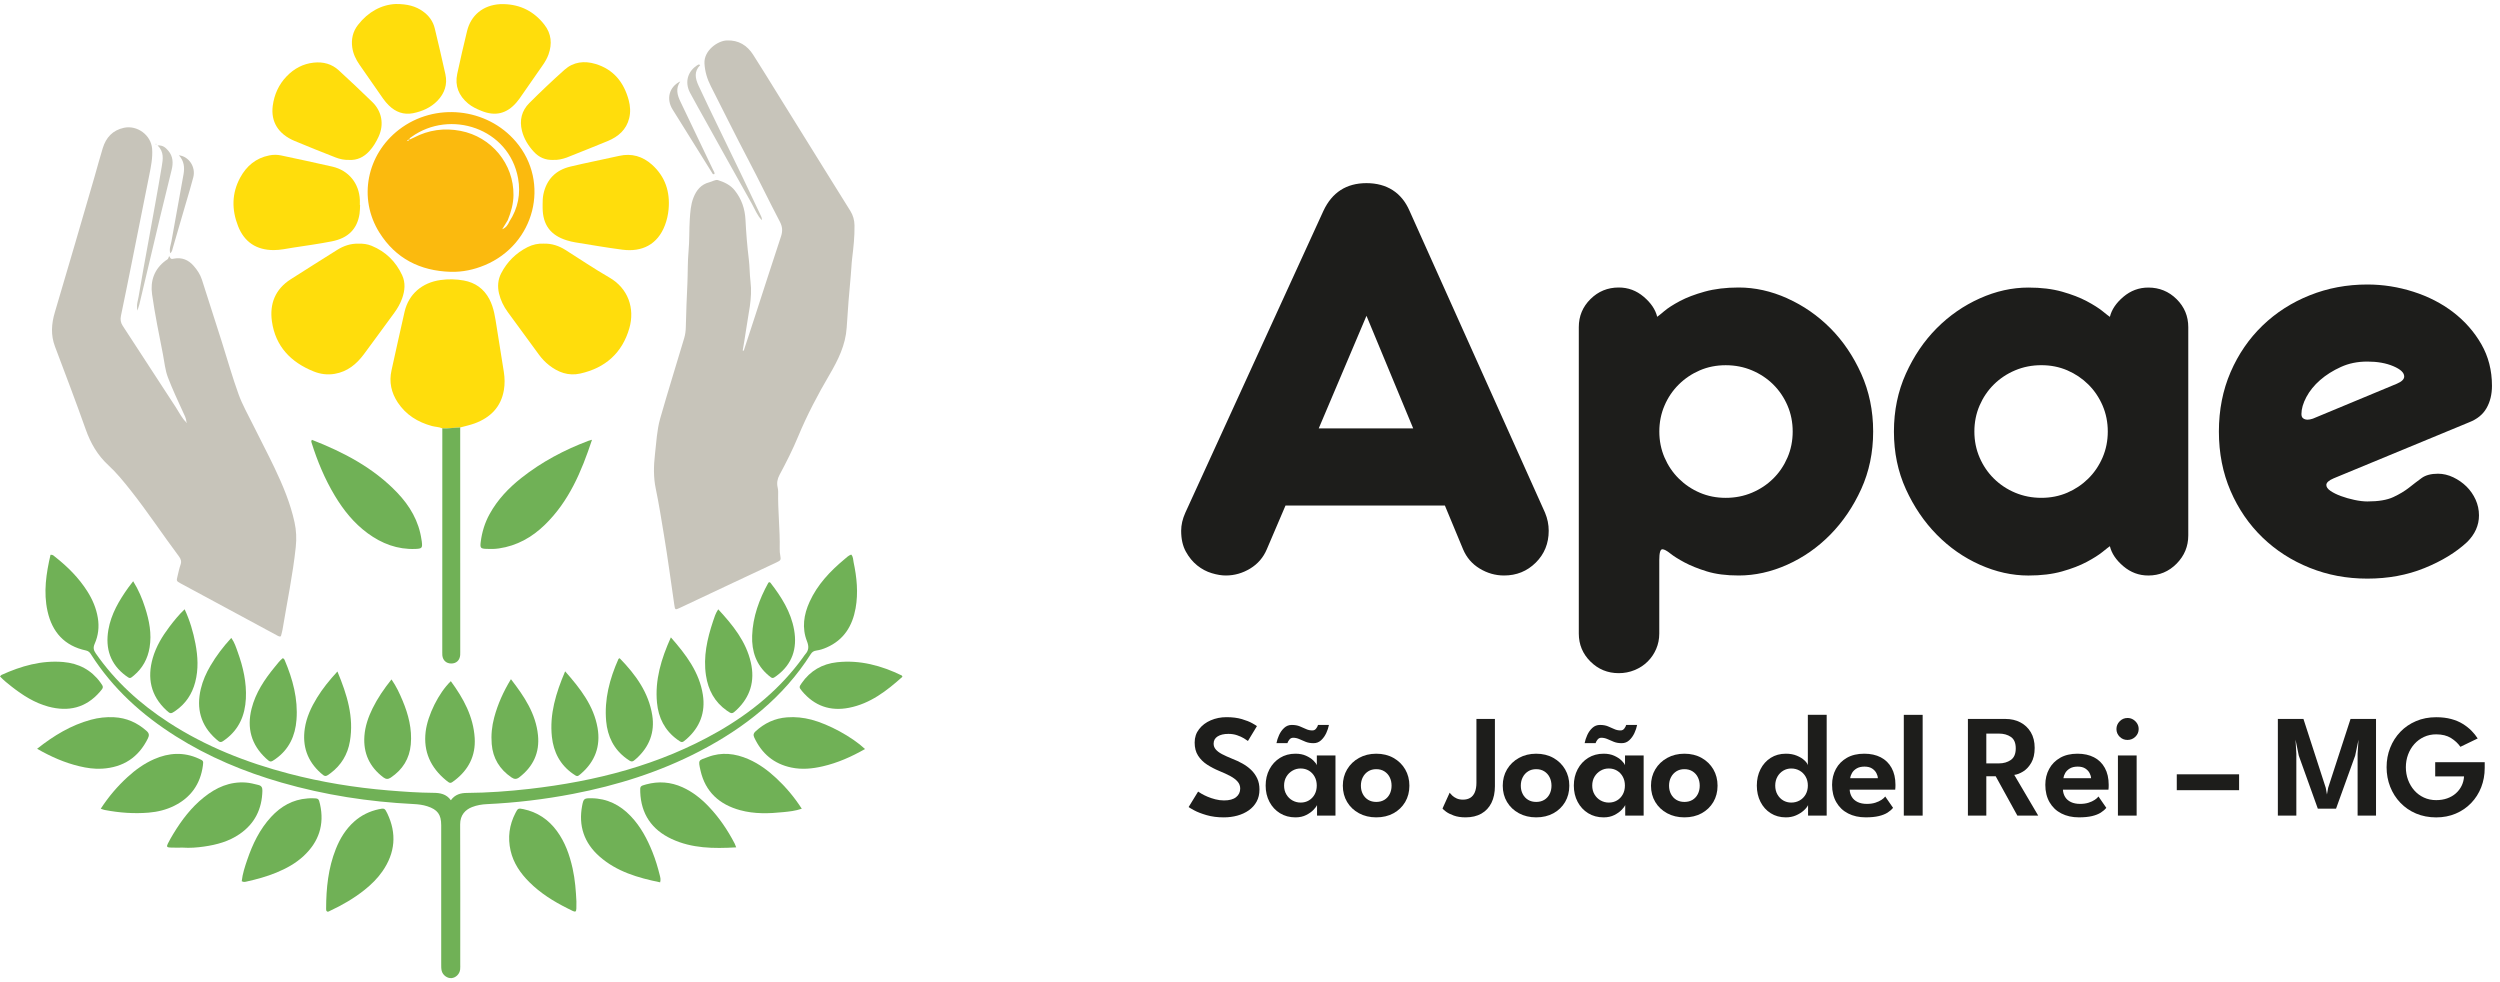 <svg width="196" height="77" viewBox="0 0 196 77" fill="none" xmlns="http://www.w3.org/2000/svg">
<path d="M35.335 21.311C32.935 21.24 31.019 20.268 29.74 18.226C28.066 15.552 28.747 12.116 31.286 10.16C34.083 8.007 38.177 8.434 40.456 11.119C43.16 14.303 41.927 19.158 38.001 20.791C37.151 21.145 36.269 21.335 35.337 21.311H35.335ZM31.893 11.038C31.979 11.045 32.054 11.03 32.1 10.949C32.219 10.894 32.34 10.843 32.456 10.783C33.611 10.185 34.826 10.013 36.106 10.26C38.538 10.729 40.288 12.858 40.257 15.306C40.248 15.99 40.063 16.629 39.812 17.256C39.666 17.495 39.518 17.734 39.372 17.974C39.67 17.855 39.823 17.628 39.934 17.369C40.618 16.331 40.834 15.178 40.618 13.982C39.908 10.046 35.285 8.553 32.259 10.736C32.185 10.789 32.078 10.83 32.105 10.957C32.012 10.933 31.948 10.972 31.898 11.046C31.887 11.054 31.875 11.061 31.864 11.071C31.86 11.076 31.861 11.087 31.858 11.095L31.889 11.04L31.893 11.038Z" fill="#FBBA0E"/>
<path d="M34.678 33.583C34.418 33.465 34.13 33.473 33.86 33.399C32.752 33.094 31.83 32.526 31.19 31.563C30.679 30.793 30.488 29.951 30.695 29.033C31.042 27.499 31.364 25.962 31.721 24.432C32.043 23.055 33.094 22.156 34.532 21.955C35.145 21.869 35.755 21.881 36.359 21.991C37.258 22.154 37.931 22.634 38.363 23.447C38.733 24.145 38.822 24.911 38.945 25.669C39.136 26.832 39.317 27.997 39.501 29.161C39.575 29.633 39.585 30.108 39.505 30.58C39.28 31.907 38.455 32.733 37.222 33.192C36.852 33.329 36.46 33.407 36.079 33.513C35.611 33.517 35.147 33.617 34.676 33.584L34.678 33.583Z" fill="#FFDD0C"/>
<path d="M42.631 19.101C43.267 19.084 43.822 19.274 44.336 19.599C45.479 20.321 46.6 21.081 47.771 21.756C49.252 22.609 49.786 24.18 49.34 25.733C48.785 27.664 47.463 28.848 45.488 29.287C44.568 29.492 43.758 29.194 43.04 28.627C42.741 28.391 42.48 28.115 42.256 27.809C41.439 26.697 40.625 25.582 39.81 24.467C39.486 24.025 39.251 23.545 39.123 23.009C38.993 22.459 39.037 21.924 39.291 21.429C39.753 20.528 40.447 19.839 41.357 19.377C41.758 19.173 42.196 19.079 42.633 19.1L42.631 19.101Z" fill="#FFDD0C"/>
<path d="M28.117 19.102C28.467 19.093 28.812 19.137 29.137 19.271C30.24 19.726 31.034 20.509 31.528 21.576C31.802 22.169 31.745 22.789 31.526 23.397C31.379 23.801 31.172 24.171 30.917 24.518C30.118 25.603 29.33 26.696 28.525 27.777C27.949 28.55 27.241 29.136 26.246 29.308C25.671 29.408 25.116 29.332 24.592 29.121C22.794 28.399 21.595 27.149 21.319 25.197C21.125 23.823 21.576 22.673 22.793 21.894C24.001 21.121 25.217 20.36 26.43 19.595C26.944 19.271 27.5 19.085 28.116 19.103L28.117 19.102Z" fill="#FFDD0C"/>
<path d="M28.232 16.073C28.219 16.302 28.224 16.533 28.189 16.759C28.004 17.952 27.306 18.668 26.009 18.923C25.004 19.121 23.988 19.259 22.977 19.415C22.471 19.494 21.971 19.608 21.454 19.607C20.101 19.603 19.153 18.978 18.663 17.724C18.159 16.438 18.163 15.159 18.831 13.926C19.324 13.018 20.058 12.392 21.107 12.185C21.42 12.123 21.731 12.119 22.042 12.187C23.382 12.477 24.725 12.755 26.06 13.064C27.338 13.36 28.157 14.376 28.213 15.679C28.219 15.809 28.213 15.941 28.213 16.072H28.229L28.232 16.073Z" fill="#FFDD0C"/>
<path d="M42.541 16.053C42.544 15.775 42.544 15.5 42.604 15.222C42.852 14.059 43.57 13.335 44.718 13.06C45.987 12.756 47.268 12.509 48.541 12.221C49.528 11.998 50.385 12.258 51.114 12.91C52.158 13.844 52.543 15.043 52.417 16.413C52.378 16.838 52.284 17.253 52.132 17.655C51.556 19.175 50.334 19.776 48.791 19.575C47.562 19.416 46.342 19.2 45.119 19.004C44.891 18.967 44.664 18.913 44.445 18.845C43.165 18.452 42.554 17.631 42.542 16.299C42.542 16.217 42.542 16.134 42.542 16.053H42.541Z" fill="#FFDD0C"/>
<path d="M31.028 0.314C31.942 0.311 32.585 0.483 33.156 0.89C33.631 1.227 33.955 1.674 34.088 2.237C34.373 3.432 34.658 4.626 34.92 5.825C35.094 6.621 34.854 7.324 34.293 7.902C33.774 8.437 33.104 8.733 32.381 8.876C31.646 9.021 31.01 8.78 30.483 8.261C30.32 8.1 30.169 7.923 30.037 7.736C29.412 6.85 28.796 5.958 28.18 5.066C27.898 4.657 27.686 4.217 27.616 3.717C27.526 3.068 27.663 2.472 28.064 1.956C28.862 0.923 29.92 0.362 31.028 0.314Z" fill="#FFDD0C"/>
<path d="M39.494 0.323C40.819 0.354 41.883 0.909 42.684 1.942C43.231 2.647 43.3 3.441 43.004 4.268C42.899 4.562 42.743 4.833 42.564 5.091C41.953 5.967 41.345 6.846 40.734 7.722C40.659 7.829 40.577 7.932 40.491 8.032C39.727 8.919 38.824 9.136 37.732 8.688C37.365 8.538 37.005 8.372 36.698 8.115C35.968 7.504 35.648 6.732 35.846 5.797C36.083 4.676 36.347 3.561 36.615 2.447C36.918 1.187 37.877 0.407 39.198 0.326C39.296 0.32 39.396 0.326 39.495 0.326L39.494 0.323Z" fill="#FFDD0C"/>
<path d="M27.369 12.537C26.991 12.551 26.636 12.473 26.296 12.339C25.223 11.913 24.145 11.495 23.082 11.044C21.818 10.508 21.222 9.543 21.383 8.299C21.498 7.417 21.851 6.628 22.477 5.979C23.055 5.38 23.752 5.001 24.596 4.91C25.343 4.831 26.013 5.011 26.565 5.519C27.449 6.332 28.323 7.157 29.185 7.994C29.942 8.729 30.123 9.753 29.685 10.708C29.493 11.126 29.259 11.523 28.941 11.864C28.514 12.322 28 12.574 27.367 12.537H27.369Z" fill="#FFDD0C"/>
<path d="M43.38 12.538C42.761 12.563 42.261 12.339 41.861 11.908C41.421 11.432 41.082 10.891 40.922 10.256C40.714 9.428 40.898 8.678 41.499 8.078C42.396 7.184 43.316 6.31 44.262 5.467C44.957 4.847 45.81 4.749 46.684 5.012C48.113 5.442 48.916 6.463 49.29 7.853C49.415 8.316 49.444 8.79 49.33 9.261C49.108 10.171 48.475 10.714 47.644 11.059C46.669 11.463 45.685 11.849 44.706 12.242C44.614 12.279 44.523 12.318 44.43 12.352C44.086 12.474 43.733 12.555 43.381 12.537L43.38 12.538Z" fill="#FFDD0C"/>
<path d="M35.345 62.742C35.676 62.28 36.125 62.169 36.6 62.166C38.24 62.153 39.875 62.036 41.503 61.85C46.714 61.255 51.716 59.979 56.298 57.357C58.907 55.862 61.184 53.987 62.954 51.543C63.013 51.463 63.06 51.376 63.127 51.303C63.412 50.992 63.429 50.687 63.269 50.28C62.855 49.228 63.015 48.184 63.474 47.177C64.088 45.829 65.081 44.782 66.206 43.845C66.368 43.709 66.519 43.553 66.733 43.477C66.898 43.645 66.878 43.871 66.921 44.072C67.174 45.267 67.296 46.472 67.079 47.686C66.829 49.075 66.163 50.169 64.809 50.762C64.55 50.876 64.281 50.965 64.003 51.003C63.805 51.03 63.677 51.105 63.57 51.273C61.421 54.665 58.38 57.061 54.848 58.897C51.717 60.526 48.383 61.573 44.921 62.24C42.692 62.67 40.443 62.938 38.174 63.044C37.776 63.062 37.385 63.128 37.011 63.274C36.505 63.471 36.072 63.881 36.076 64.634C36.092 68.276 36.084 71.918 36.083 75.561C36.083 75.708 36.092 75.858 36.076 76.004C36.036 76.364 35.738 76.656 35.397 76.684C35.07 76.711 34.711 76.457 34.627 76.107C34.586 75.935 34.591 75.749 34.591 75.57C34.589 71.943 34.59 68.318 34.59 64.692C34.59 63.859 34.304 63.47 33.497 63.21C33.148 63.098 32.788 63.055 32.423 63.037C28.906 62.862 25.447 62.329 22.063 61.353C19.14 60.51 16.357 59.347 13.783 57.724C11.124 56.048 8.841 53.984 7.148 51.322C7.051 51.168 6.96 51.046 6.748 51C5.054 50.64 4.089 49.554 3.726 47.918C3.396 46.424 3.622 44.956 3.96 43.495C4.145 43.473 4.23 43.587 4.326 43.661C5.304 44.432 6.177 45.302 6.845 46.356C7.253 47 7.548 47.688 7.671 48.447C7.787 49.151 7.707 49.829 7.424 50.469C7.29 50.773 7.335 50.977 7.51 51.228C9.035 53.423 10.978 55.184 13.217 56.637C16.126 58.526 19.312 59.783 22.662 60.658C25.211 61.325 27.804 61.748 30.432 61.967C31.621 62.066 32.808 62.15 34.002 62.159C34.51 62.162 34.996 62.251 35.347 62.738L35.345 62.742Z" fill="#70B156"/>
<path d="M24.452 34.481C26.945 35.455 29.27 36.671 31.132 38.614C32.131 39.657 32.84 40.861 33.045 42.313C33.052 42.362 33.063 42.41 33.069 42.459C33.13 42.966 33.085 43.016 32.561 43.037C31.161 43.09 29.933 42.621 28.826 41.808C27.744 41.015 26.926 39.991 26.246 38.856C25.465 37.555 24.886 36.164 24.432 34.722C24.414 34.664 24.372 34.604 24.453 34.481H24.452Z" fill="#70B156"/>
<path d="M46.414 34.476C45.581 36.995 44.596 39.322 42.707 41.153C41.702 42.128 40.527 42.79 39.115 42.997C38.786 43.046 38.456 43.047 38.127 43.032C37.675 43.013 37.629 42.955 37.689 42.486C37.785 41.715 38.009 40.983 38.387 40.3C39.008 39.173 39.875 38.26 40.88 37.467C42.47 36.211 44.242 35.273 46.138 34.558C46.197 34.535 46.26 34.521 46.415 34.476H46.414Z" fill="#70B156"/>
<path d="M25.644 71.463C25.559 71.404 25.568 71.317 25.568 71.237C25.572 69.637 25.731 68.061 26.33 66.557C26.656 65.739 27.106 65 27.774 64.406C28.329 63.912 28.978 63.599 29.702 63.442C30.126 63.35 30.169 63.367 30.358 63.759C31.124 65.35 30.984 66.873 29.978 68.319C29.589 68.877 29.106 69.35 28.575 69.773C27.744 70.434 26.831 70.963 25.869 71.411C25.798 71.444 25.73 71.503 25.644 71.464V71.463Z" fill="#70B156"/>
<path d="M45.191 70.672C45.188 71.658 45.252 71.594 44.468 71.202C43.383 70.66 42.365 70.022 41.502 69.162C40.802 68.464 40.255 67.673 40.031 66.697C39.795 65.666 39.925 64.678 40.412 63.737C40.601 63.372 40.629 63.353 41.03 63.436C42.133 63.666 43.002 64.253 43.662 65.153C44.308 66.032 44.658 67.035 44.892 68.083C45.089 68.966 45.152 69.867 45.191 70.672Z" fill="#70B156"/>
<path d="M34.678 33.583C35.148 33.616 35.611 33.516 36.08 33.512C36.08 39.379 36.081 45.247 36.083 51.114C36.083 51.195 36.087 51.278 36.079 51.36C36.043 51.775 35.769 52.026 35.365 52.019C34.984 52.013 34.719 51.768 34.679 51.382C34.67 51.301 34.674 51.219 34.674 51.136C34.674 45.285 34.676 39.434 34.678 33.583Z" fill="#70B156"/>
<path d="M57.72 66.433C55.938 66.537 54.243 66.517 52.653 65.774C51.093 65.045 50.259 63.812 50.195 62.094C50.178 61.631 50.191 61.624 50.657 61.497C51.634 61.232 52.586 61.303 53.511 61.722C54.306 62.083 54.973 62.614 55.567 63.239C56.389 64.102 57.05 65.08 57.597 66.134C57.634 66.206 57.658 66.283 57.719 66.434L57.72 66.433Z" fill="#70B156"/>
<path d="M18.952 69.087C19.015 68.501 19.198 67.956 19.382 67.414C19.803 66.179 20.359 65.014 21.261 64.04C22.026 63.213 22.95 62.683 24.101 62.598C24.232 62.587 24.365 62.579 24.496 62.583C24.97 62.593 24.989 62.6 25.091 63.056C25.447 64.651 24.997 66.002 23.803 67.111C23.18 67.691 22.442 68.093 21.658 68.416C20.907 68.724 20.127 68.937 19.336 69.113C19.228 69.137 19.113 69.176 18.952 69.088V69.087Z" fill="#70B156"/>
<path d="M2.908 58.705C4.226 57.663 5.567 56.854 7.123 56.429C7.718 56.267 8.322 56.2 8.938 56.231C9.919 56.28 10.756 56.655 11.486 57.3C11.701 57.49 11.714 57.649 11.595 57.891C10.862 59.383 9.659 60.166 7.995 60.265C7.395 60.3 6.806 60.213 6.227 60.075C5.08 59.802 4.012 59.336 2.908 58.704V58.705Z" fill="#70B156"/>
<path d="M67.819 58.723C66.74 59.337 65.663 59.813 64.499 60.081C63.686 60.269 62.869 60.349 62.043 60.176C60.662 59.886 59.715 59.075 59.132 57.816C59.041 57.622 59.068 57.493 59.227 57.346C59.928 56.696 60.746 56.31 61.706 56.239C62.353 56.19 62.989 56.258 63.62 56.423C64.961 56.777 66.786 57.757 67.819 58.723Z" fill="#70B156"/>
<path d="M14.324 66.453C13.993 66.453 13.662 66.466 13.332 66.448C13.079 66.435 13.046 66.369 13.163 66.135C13.294 65.871 13.442 65.614 13.595 65.362C14.248 64.287 15 63.294 15.995 62.502C16.952 61.738 18.014 61.26 19.279 61.351C19.612 61.375 19.928 61.463 20.249 61.539C20.516 61.602 20.577 61.759 20.571 62.002C20.538 63.425 19.976 64.573 18.785 65.391C17.95 65.966 16.997 66.227 16.006 66.369C15.449 66.45 14.888 66.493 14.324 66.453Z" fill="#70B156"/>
<path d="M51.755 69.175C50.004 68.818 48.346 68.333 47.003 67.15C45.794 66.085 45.34 64.743 45.641 63.164C45.746 62.613 45.796 62.578 46.354 62.582C47.603 62.593 48.62 63.109 49.461 63.997C50.231 64.809 50.743 65.778 51.155 66.805C51.393 67.399 51.576 68.011 51.729 68.631C51.768 68.787 51.816 68.942 51.756 69.176L51.755 69.175Z" fill="#70B156"/>
<path d="M62.859 63.403C62.348 63.579 61.886 63.622 61.43 63.669C60.292 63.788 59.152 63.825 58.032 63.52C56.4 63.076 55.301 62.083 54.922 60.418C54.72 59.53 54.767 59.632 55.498 59.352C56.577 58.939 57.641 59.066 58.679 59.519C59.506 59.881 60.219 60.41 60.872 61.021C61.619 61.72 62.273 62.495 62.86 63.403H62.859Z" fill="#70B156"/>
<path d="M7.898 63.405C8.516 62.454 9.207 61.647 9.998 60.922C10.622 60.351 11.301 59.861 12.081 59.519C13.239 59.01 14.41 58.941 15.584 59.477C15.942 59.64 15.96 59.646 15.906 60.031C15.71 61.465 14.967 62.526 13.656 63.177C13.028 63.489 12.353 63.653 11.657 63.711C10.497 63.807 9.345 63.722 8.203 63.501C8.124 63.486 8.049 63.453 7.898 63.404V63.405Z" fill="#70B156"/>
<path d="M35.346 53.405C36.343 54.763 37.113 56.18 37.216 57.86C37.3 59.237 36.744 60.346 35.643 61.186C35.31 61.44 35.294 61.443 34.967 61.174C33.762 60.181 33.182 58.928 33.371 57.361C33.527 56.078 34.385 54.33 35.346 53.404V53.405Z" fill="#70B156"/>
<path d="M56.31 47.771C57.455 49.011 58.49 50.282 58.867 51.944C59.196 53.385 58.83 54.639 57.739 55.666C57.403 55.983 57.366 55.981 56.987 55.715C56.022 55.041 55.522 54.095 55.349 52.957C55.126 51.488 55.443 50.088 55.903 48.706C56.005 48.4 56.097 48.085 56.309 47.77L56.31 47.771Z" fill="#70B156"/>
<path d="M18.134 50.013C18.392 50.373 18.505 50.752 18.637 51.119C19.065 52.301 19.341 53.511 19.276 54.777C19.209 56.067 18.751 57.17 17.677 57.968C17.303 58.247 17.283 58.254 16.927 57.935C15.728 56.866 15.38 55.539 15.744 54.006C15.896 53.364 16.165 52.765 16.499 52.195C16.958 51.415 17.502 50.698 18.134 50.013Z" fill="#70B156"/>
<path d="M14.475 47.766C14.886 48.654 15.147 49.542 15.322 50.459C15.514 51.466 15.568 52.471 15.306 53.476C15.061 54.414 14.556 55.178 13.748 55.734C13.394 55.978 13.36 55.981 13.036 55.68C11.814 54.541 11.529 53.155 11.976 51.594C12.237 50.685 12.719 49.885 13.288 49.134C13.643 48.664 14.014 48.206 14.475 47.767V47.766Z" fill="#70B156"/>
<path d="M52.596 49.97C53.799 51.342 54.827 52.704 55.103 54.462C55.321 55.846 54.879 57.019 53.816 57.95C53.474 58.25 53.459 58.242 53.103 57.984C52.116 57.269 51.621 56.272 51.509 55.097C51.338 53.317 51.835 51.663 52.597 49.97H52.596Z" fill="#70B156"/>
<path d="M26.454 52.644C27.213 54.466 27.758 56.22 27.431 58.126C27.254 59.157 26.749 59.997 25.901 60.629C25.525 60.909 25.488 60.912 25.148 60.608C24.092 59.666 23.69 58.49 23.897 57.108C24.027 56.234 24.397 55.447 24.855 54.7C25.295 53.985 25.817 53.335 26.454 52.645V52.644Z" fill="#70B156"/>
<path d="M22.165 51.604C22.269 51.635 22.295 51.697 22.319 51.754C22.953 53.249 23.372 54.793 23.245 56.433C23.149 57.681 22.669 58.746 21.609 59.497C21.223 59.77 21.2 59.781 20.854 59.459C19.696 58.386 19.343 57.074 19.723 55.564C20.038 54.31 20.741 53.263 21.552 52.278C21.747 52.04 21.934 51.79 22.164 51.605L22.165 51.604Z" fill="#70B156"/>
<path d="M48.55 51.611C48.567 51.615 48.589 51.613 48.599 51.623C49.835 52.892 50.855 54.294 51.138 56.082C51.346 57.404 50.91 58.539 49.915 59.45C49.555 59.779 49.53 59.772 49.118 59.473C48.116 58.745 47.63 57.728 47.523 56.538C47.37 54.831 47.794 53.224 48.483 51.674C48.495 51.648 48.528 51.631 48.55 51.61V51.611Z" fill="#70B156"/>
<path d="M44.308 52.634C45.512 53.999 46.55 55.335 46.85 57.072C47.096 58.492 46.66 59.694 45.562 60.647C45.264 60.906 45.256 60.9 44.928 60.672C43.911 59.966 43.398 58.963 43.269 57.77C43.077 55.991 43.58 54.342 44.306 52.633L44.308 52.634Z" fill="#70B156"/>
<path d="M0 53.035C0.05 52.981 0.077 52.933 0.117 52.914C1.656 52.216 3.247 51.755 4.963 51.902C6.163 52.006 7.146 52.516 7.862 53.492C8.135 53.863 8.135 53.894 7.824 54.248C6.731 55.502 5.36 55.822 3.785 55.396C2.713 55.106 1.796 54.519 0.932 53.846C0.609 53.594 0.288 53.337 0.001 53.033L0 53.035Z" fill="#70B156"/>
<path d="M70.753 53.057C69.519 54.163 68.232 55.163 66.562 55.49C65.091 55.779 63.851 55.345 62.885 54.19C62.635 53.89 62.635 53.868 62.855 53.552C63.525 52.589 64.463 52.046 65.622 51.92C67.421 51.724 69.097 52.181 70.7 52.958C70.711 52.964 70.716 52.986 70.752 53.057H70.753Z" fill="#70B156"/>
<path d="M40.057 53.246C41.109 54.607 42.007 55.952 42.178 57.635C42.318 58.999 41.809 60.095 40.717 60.937C40.5 61.105 40.323 61.103 40.097 60.947C39.169 60.312 38.641 59.448 38.55 58.332C38.493 57.625 38.563 56.928 38.748 56.241C39.026 55.207 39.455 54.242 40.058 53.247L40.057 53.246Z" fill="#70B156"/>
<path d="M30.693 53.267C31.077 53.82 31.328 54.369 31.561 54.924C32.023 56.023 32.315 57.158 32.206 58.364C32.106 59.481 31.568 60.337 30.636 60.965C30.424 61.107 30.257 61.097 30.057 60.947C28.971 60.129 28.473 59.046 28.569 57.702C28.624 56.943 28.869 56.231 29.204 55.547C29.597 54.748 30.093 54.019 30.693 53.266V53.267Z" fill="#70B156"/>
<path d="M10.441 45.569C10.867 46.252 11.146 46.928 11.37 47.625C11.701 48.647 11.908 49.687 11.727 50.769C11.581 51.644 11.184 52.378 10.501 52.955C10.195 53.213 10.189 53.218 9.874 52.986C8.641 52.075 8.246 50.841 8.496 49.382C8.709 48.141 9.338 47.081 10.058 46.069C10.162 45.923 10.276 45.782 10.44 45.569H10.441Z" fill="#70B156"/>
<path d="M60.309 45.644C60.339 45.655 60.38 45.657 60.396 45.679C61.26 46.792 62.009 47.969 62.258 49.379C62.516 50.835 62.118 52.073 60.887 52.983C60.57 53.217 60.563 53.213 60.257 52.957C59.284 52.14 58.926 51.055 58.968 49.841C59.02 48.356 59.521 46.989 60.235 45.694C60.247 45.67 60.285 45.66 60.31 45.643L60.309 45.644Z" fill="#70B156"/>
<path d="M12.227 11.27C12.239 11.275 12.263 11.278 12.265 11.287C12.275 11.318 12.252 11.333 12.213 11.324C12.203 11.322 12.197 11.303 12.19 11.293C12.203 11.286 12.215 11.278 12.228 11.271L12.227 11.27Z" fill="#CAC8BE"/>
<path d="M58.308 27.501C58.612 26.57 58.918 25.639 59.221 24.708C59.889 22.651 60.55 20.592 61.23 18.538C61.366 18.127 61.352 17.782 61.142 17.382C60.301 15.783 59.522 14.151 58.68 12.552C57.668 10.633 56.712 8.687 55.728 6.755C55.444 6.197 55.267 5.617 55.23 4.975C55.174 3.975 56.25 3.198 56.982 3.17C57.907 3.136 58.573 3.553 59.048 4.293C59.758 5.4 60.441 6.521 61.134 7.637C62.312 9.534 63.49 11.432 64.669 13.328C65.337 14.401 66.012 15.471 66.674 16.548C66.882 16.888 66.986 17.259 66.993 17.668C67.008 18.539 66.913 19.399 66.808 20.26C66.754 20.698 66.746 21.14 66.702 21.581C66.568 22.947 66.469 24.316 66.38 25.686C66.291 27.054 65.707 28.225 65.027 29.385C64.114 30.944 63.271 32.542 62.578 34.213C62.15 35.245 61.645 36.243 61.117 37.227C60.944 37.548 60.887 37.868 60.969 38.219C60.995 38.33 61.01 38.446 61.008 38.559C60.979 40.052 61.159 41.539 61.129 43.03C61.126 43.209 61.139 43.387 61.175 43.567C61.241 43.895 61.2 43.942 60.881 44.091C59.745 44.622 58.609 45.156 57.473 45.691C56.083 46.345 54.695 47.002 53.305 47.655C52.927 47.832 52.926 47.828 52.863 47.402C52.596 45.577 52.354 43.746 52.051 41.926C51.851 40.718 51.661 39.509 51.411 38.308C51.227 37.427 51.244 36.525 51.349 35.621C51.459 34.68 51.499 33.729 51.758 32.812C52.065 31.726 52.394 30.645 52.719 29.562C53.025 28.542 53.339 27.526 53.642 26.506C53.726 26.224 53.763 25.933 53.768 25.634C53.79 24.488 53.843 23.342 53.893 22.197C53.929 21.363 53.906 20.524 53.982 19.695C54.06 18.86 54.025 18.024 54.079 17.191C54.117 16.624 54.153 16.047 54.364 15.504C54.595 14.909 54.964 14.452 55.622 14.287C55.847 14.23 56.101 14.062 56.286 14.12C56.785 14.277 57.268 14.501 57.61 14.935C58.148 15.616 58.404 16.379 58.447 17.248C58.499 18.275 58.581 19.302 58.707 20.324C58.779 20.907 58.768 21.501 58.84 22.085C59.002 23.392 58.658 24.646 58.483 25.919C58.411 26.441 58.314 26.96 58.228 27.482C58.255 27.487 58.282 27.493 58.309 27.498L58.308 27.501Z" fill="#C7C4BA"/>
<path d="M14.619 33.093C14.602 32.789 14.453 32.532 14.33 32.264C13.926 31.385 13.519 30.508 13.171 29.604C12.943 29.015 12.895 28.395 12.776 27.789C12.468 26.218 12.145 24.647 11.921 23.064C11.776 22.028 12.091 21.088 12.991 20.425C13.07 20.366 13.172 20.332 13.201 20.229C13.272 19.969 13.296 20.143 13.357 20.235C13.421 20.331 13.536 20.296 13.631 20.277C14.259 20.157 14.774 20.376 15.175 20.835C15.456 21.155 15.698 21.509 15.83 21.926C16.347 23.549 16.871 25.171 17.388 26.794C17.825 28.167 18.213 29.558 18.704 30.912C19.003 31.741 19.449 32.519 19.841 33.313C20.402 34.448 20.993 35.566 21.537 36.708C22.186 38.071 22.768 39.463 23.091 40.944C23.232 41.585 23.258 42.222 23.188 42.888C22.957 45.068 22.506 47.21 22.149 49.369C22.12 49.544 22.063 49.717 22.023 49.879C21.921 49.927 21.847 49.886 21.776 49.847C19.233 48.477 16.691 47.108 14.151 45.733C13.823 45.555 13.828 45.542 13.919 45.166C13.993 44.865 14.053 44.557 14.157 44.266C14.246 44.014 14.178 43.822 14.032 43.626C12.753 41.916 11.577 40.131 10.251 38.455C9.701 37.759 9.14 37.068 8.486 36.464C7.641 35.684 7.101 34.74 6.72 33.665C5.948 31.488 5.126 29.328 4.31 27.166C3.97 26.263 4.031 25.387 4.302 24.476C5.354 20.946 6.377 17.408 7.408 13.872C7.628 13.118 7.824 12.357 8.058 11.607C8.314 10.785 8.824 10.212 9.715 10.019C10.761 9.792 11.846 10.596 11.926 11.661C11.98 12.374 11.836 13.062 11.698 13.752C11.244 16.028 10.79 18.302 10.334 20.577C10.054 21.971 9.776 23.364 9.483 24.756C9.422 25.05 9.456 25.291 9.622 25.545C11.017 27.674 12.4 29.812 13.792 31.943C14.051 32.34 14.253 32.775 14.601 33.111C14.62 33.125 14.64 33.14 14.659 33.155C14.672 33.123 14.659 33.103 14.618 33.093H14.619Z" fill="#C7C4BA"/>
<path d="M59.721 17.256C59.36 16.885 59.184 16.401 58.937 15.962C57.704 13.777 56.489 11.581 55.268 9.389C54.877 8.686 54.48 7.988 54.102 7.279C53.656 6.44 53.914 5.556 54.729 5.075C54.772 5.05 54.823 5.047 54.894 5.106C54.395 5.601 54.506 6.154 54.766 6.713C55.035 7.294 55.306 7.873 55.584 8.448C56.453 10.25 57.33 12.049 58.198 13.852C58.675 14.841 59.141 15.836 59.611 16.829C59.674 16.962 59.751 17.092 59.729 17.248L59.72 17.256H59.721Z" fill="#CAC8BE"/>
<path d="M10.779 24.356C10.672 23.907 10.814 23.579 10.867 23.254C11.101 21.821 11.373 20.393 11.63 18.962C11.986 16.986 12.357 15.012 12.685 13.03C12.774 12.492 12.878 11.91 12.353 11.398C12.792 11.373 13.008 11.602 13.195 11.819C13.569 12.255 13.589 12.775 13.459 13.307C13.157 14.547 12.847 15.785 12.55 17.026C12.006 19.3 11.47 21.576 10.929 23.85C10.895 23.99 10.847 24.126 10.777 24.356H10.779Z" fill="#CAC8BE"/>
<path d="M53.334 6.383C52.955 6.928 53.092 7.442 53.346 7.969C54.207 9.755 55.061 11.547 55.914 13.338C55.961 13.435 56.038 13.529 56.017 13.644C55.886 13.703 55.861 13.605 55.822 13.543C54.789 11.887 53.755 10.231 52.726 8.575C52.214 7.752 52.464 6.804 53.334 6.383Z" fill="#C7C4BA"/>
<path d="M13.345 19.856C13.251 19.515 13.389 19.218 13.442 18.92C13.748 17.166 14.083 15.417 14.389 13.663C14.481 13.137 14.441 12.617 14.023 12.174C14.816 12.263 15.358 13.095 15.156 13.891C14.987 14.557 14.782 15.214 14.59 15.875C14.248 17.055 13.905 18.235 13.558 19.412C13.514 19.561 13.503 19.734 13.344 19.856H13.345Z" fill="#C7C4BA"/>
<path d="M56.08 13.852L56.108 13.841L56.105 13.87L56.08 13.852Z" fill="#C7C4BA"/>
<path d="M113.278 39.636H100.783L99.318 43.063C99.046 43.708 98.612 44.212 98.015 44.575C97.417 44.937 96.78 45.119 96.103 45.119C95.778 45.119 95.41 45.06 95.003 44.937C94.596 44.816 94.216 44.614 93.864 44.333C93.512 44.05 93.213 43.688 92.969 43.244C92.725 42.801 92.603 42.257 92.603 41.612C92.603 41.156 92.711 40.684 92.928 40.201L103.754 16.535C104.433 15.083 105.558 14.358 107.132 14.358C108.706 14.358 109.886 15.083 110.51 16.535L121.133 40.201C121.323 40.658 121.419 41.128 121.419 41.612C121.419 42.605 121.079 43.44 120.402 44.112C119.723 44.784 118.896 45.119 117.919 45.119C117.24 45.119 116.603 44.937 116.006 44.575C115.408 44.212 114.976 43.708 114.704 43.063L113.28 39.636H113.278ZM103.388 33.589H110.795L107.132 24.759L103.388 33.589Z" fill="#1D1D1B"/>
<path d="M140.12 23.39C141.381 23.956 142.506 24.735 143.498 25.729C144.487 26.723 145.295 27.913 145.918 29.296C146.542 30.682 146.855 32.193 146.855 33.832C146.855 35.471 146.542 36.977 145.918 38.347C145.295 39.717 144.487 40.907 143.498 41.914C142.506 42.922 141.381 43.708 140.12 44.273C138.858 44.838 137.589 45.119 136.314 45.119C135.336 45.119 134.503 45.012 133.81 44.796C133.118 44.581 132.536 44.346 132.06 44.091C131.585 43.836 131.211 43.601 130.941 43.385C130.67 43.17 130.467 43.062 130.331 43.062C130.168 43.062 130.087 43.344 130.087 43.907V49.672C130.087 50.101 130.006 50.504 129.843 50.882C129.68 51.258 129.457 51.588 129.171 51.869C128.886 52.152 128.548 52.373 128.154 52.535C127.761 52.696 127.347 52.776 126.912 52.776C126.042 52.776 125.304 52.473 124.694 51.869C124.084 51.265 123.778 50.531 123.778 49.672V25.644C123.778 24.784 124.084 24.051 124.694 23.447C125.304 22.843 126.042 22.54 126.912 22.54C127.644 22.54 128.295 22.781 128.865 23.265C129.436 23.748 129.788 24.272 129.924 24.837C130.005 24.784 130.188 24.636 130.474 24.395C130.759 24.153 131.166 23.891 131.695 23.608C132.225 23.326 132.876 23.077 133.649 22.863C134.422 22.648 135.31 22.54 136.316 22.54C137.59 22.54 138.858 22.822 140.121 23.387L140.12 23.39ZM140.14 31.796C139.869 31.165 139.496 30.614 139.022 30.144C138.547 29.674 137.991 29.305 137.353 29.036C136.716 28.767 136.03 28.633 135.298 28.633C134.566 28.633 133.888 28.767 133.264 29.036C132.64 29.305 132.09 29.674 131.616 30.144C131.142 30.614 130.767 31.165 130.498 31.796C130.226 32.428 130.091 33.107 130.091 33.832C130.091 34.557 130.226 35.236 130.498 35.867C130.769 36.499 131.142 37.05 131.616 37.52C132.09 37.99 132.64 38.361 133.264 38.628C133.888 38.897 134.566 39.031 135.298 39.031C136.03 39.031 136.716 38.897 137.353 38.628C137.991 38.359 138.547 37.99 139.022 37.52C139.496 37.05 139.869 36.499 140.14 35.867C140.412 35.236 140.547 34.557 140.547 33.832C140.547 33.107 140.412 32.428 140.14 31.796Z" fill="#1D1D1B"/>
<path d="M171.561 41.974C171.561 42.836 171.255 43.574 170.645 44.192C170.035 44.81 169.294 45.12 168.427 45.12C167.695 45.12 167.044 44.878 166.473 44.394C165.903 43.911 165.55 43.387 165.415 42.822C165.334 42.876 165.143 43.023 164.844 43.266C164.545 43.508 164.131 43.77 163.604 44.052C163.075 44.335 162.43 44.583 161.671 44.798C160.911 45.014 160.028 45.121 159.025 45.121C157.75 45.121 156.482 44.839 155.219 44.275C153.958 43.71 152.831 42.924 151.841 41.916C150.85 40.909 150.044 39.719 149.42 38.349C148.796 36.979 148.484 35.473 148.484 33.834C148.484 32.195 148.795 30.684 149.42 29.298C150.044 27.915 150.851 26.725 151.841 25.731C152.831 24.737 153.958 23.957 155.219 23.392C156.48 22.827 157.748 22.545 159.025 22.545C160.028 22.545 160.91 22.652 161.671 22.868C162.43 23.084 163.075 23.331 163.604 23.614C164.133 23.896 164.545 24.158 164.844 24.4C165.143 24.642 165.332 24.79 165.415 24.843C165.55 24.277 165.903 23.753 166.473 23.27C167.044 22.787 167.695 22.545 168.427 22.545C169.294 22.545 170.035 22.848 170.645 23.452C171.255 24.056 171.561 24.79 171.561 25.649V41.978V41.974ZM157.987 29.034C157.349 29.303 156.793 29.673 156.319 30.142C155.844 30.612 155.47 31.164 155.198 31.795C154.927 32.426 154.791 33.105 154.791 33.831C154.791 34.556 154.927 35.235 155.198 35.866C155.47 36.497 155.843 37.049 156.319 37.519C156.793 37.988 157.349 38.359 157.987 38.627C158.624 38.895 159.31 39.03 160.042 39.03C160.774 39.03 161.453 38.895 162.076 38.627C162.7 38.358 163.25 37.988 163.724 37.519C164.198 37.049 164.571 36.497 164.843 35.866C165.114 35.235 165.25 34.556 165.25 33.831C165.25 33.105 165.114 32.426 164.843 31.795C164.571 31.164 164.198 30.612 163.724 30.142C163.25 29.673 162.7 29.303 162.076 29.034C161.451 28.765 160.774 28.631 160.042 28.631C159.31 28.631 158.624 28.765 157.987 29.034Z" fill="#1D1D1B"/>
<path d="M182.385 38.024C182.385 38.185 182.493 38.34 182.712 38.487C182.928 38.635 183.2 38.769 183.526 38.89C183.851 39.011 184.205 39.111 184.585 39.193C184.964 39.273 185.303 39.314 185.602 39.314C186.469 39.314 187.148 39.2 187.636 38.972C188.124 38.744 188.538 38.495 188.877 38.226C189.215 37.957 189.541 37.709 189.854 37.481C190.165 37.253 190.593 37.139 191.136 37.139C191.543 37.139 191.944 37.234 192.337 37.421C192.73 37.61 193.076 37.852 193.375 38.146C193.674 38.443 193.911 38.785 194.088 39.174C194.263 39.564 194.352 39.974 194.352 40.405C194.352 41.184 194.04 41.884 193.416 42.502C192.547 43.308 191.435 43.987 190.079 44.537C188.722 45.089 187.231 45.364 185.602 45.364C183.973 45.364 182.495 45.082 181.085 44.518C179.674 43.953 178.439 43.162 177.38 42.139C176.322 41.118 175.487 39.901 174.877 38.49C174.267 37.079 173.961 35.527 173.961 33.834C173.961 32.14 174.267 30.588 174.877 29.177C175.487 27.766 176.322 26.551 177.38 25.528C178.439 24.507 179.672 23.714 181.085 23.151C182.495 22.585 184 22.305 185.602 22.305C186.823 22.305 188.023 22.494 189.203 22.87C190.383 23.246 191.428 23.784 192.337 24.482C193.246 25.181 193.978 26.013 194.535 26.982C195.091 27.95 195.37 29.038 195.37 30.248C195.37 30.92 195.227 31.504 194.942 32.001C194.657 32.498 194.203 32.867 193.578 33.109L182.954 37.503C182.574 37.665 182.384 37.84 182.384 38.027L182.385 38.024ZM180.574 32.802C180.669 32.87 180.784 32.903 180.92 32.903C181.028 32.903 181.164 32.875 181.327 32.823L187.92 30.081C188.299 29.919 188.49 29.732 188.49 29.516C188.49 29.22 188.205 28.951 187.636 28.709C187.066 28.467 186.387 28.347 185.602 28.347C184.816 28.347 184.15 28.488 183.526 28.77C182.901 29.053 182.359 29.395 181.897 29.798C181.435 30.202 181.076 30.644 180.818 31.129C180.561 31.613 180.432 32.057 180.432 32.46C180.432 32.622 180.478 32.736 180.574 32.802Z" fill="#1D1D1B"/>
<path d="M96.156 56.226C96.617 56.226 97.017 56.277 97.359 56.377C97.701 56.479 97.974 56.586 98.177 56.702C98.38 56.816 98.503 56.891 98.544 56.927L97.838 58.093C97.776 58.043 97.672 57.974 97.522 57.883C97.373 57.793 97.194 57.713 96.986 57.642C96.778 57.57 96.551 57.536 96.307 57.536C95.955 57.536 95.675 57.602 95.464 57.733C95.252 57.866 95.148 58.057 95.148 58.305C95.148 58.474 95.204 58.624 95.316 58.756C95.428 58.889 95.593 59.012 95.811 59.127C96.029 59.241 96.297 59.362 96.613 59.49C96.892 59.597 97.158 59.721 97.41 59.863C97.663 60.004 97.89 60.171 98.089 60.361C98.288 60.554 98.447 60.775 98.565 61.027C98.684 61.279 98.742 61.568 98.742 61.893C98.742 62.257 98.668 62.574 98.519 62.846C98.369 63.118 98.165 63.346 97.904 63.53C97.642 63.714 97.344 63.852 97.008 63.944C96.672 64.036 96.319 64.082 95.948 64.082C95.447 64.082 94.995 64.024 94.594 63.906C94.194 63.789 93.871 63.665 93.624 63.53C93.376 63.396 93.232 63.311 93.189 63.272L93.931 62.06C93.978 62.094 94.065 62.15 94.196 62.227C94.325 62.303 94.484 62.382 94.672 62.462C94.859 62.541 95.064 62.611 95.287 62.667C95.508 62.725 95.735 62.754 95.967 62.754C96.385 62.754 96.699 62.667 96.912 62.495C97.125 62.324 97.232 62.099 97.232 61.823C97.232 61.616 97.165 61.435 97.029 61.279C96.893 61.122 96.703 60.977 96.459 60.845C96.213 60.712 95.921 60.578 95.581 60.44C95.24 60.298 94.924 60.133 94.632 59.943C94.34 59.752 94.106 59.519 93.928 59.241C93.749 58.964 93.661 58.622 93.661 58.217C93.661 57.812 93.776 57.465 94.007 57.167C94.237 56.867 94.543 56.636 94.923 56.472C95.302 56.309 95.716 56.226 96.16 56.226H96.156Z" fill="#1D1D1B"/>
<path d="M103.256 63.943V63.122C103.222 63.206 103.132 63.325 102.99 63.478C102.847 63.631 102.655 63.771 102.412 63.895C102.17 64.019 101.888 64.082 101.563 64.082C101.106 64.082 100.703 63.973 100.352 63.757C100.002 63.541 99.725 63.245 99.526 62.867C99.326 62.489 99.227 62.064 99.227 61.589C99.227 61.114 99.326 60.689 99.526 60.311C99.725 59.933 100 59.637 100.352 59.417C100.704 59.199 101.108 59.09 101.563 59.09C101.88 59.09 102.156 59.143 102.39 59.249C102.624 59.354 102.813 59.477 102.959 59.616C103.103 59.756 103.197 59.882 103.24 59.992V59.228H104.701V63.943H103.258H103.256ZM100.074 58.265C100.112 58.059 100.182 57.845 100.282 57.625C100.381 57.406 100.515 57.218 100.682 57.065C100.849 56.912 101.045 56.835 101.273 56.835C101.517 56.835 101.727 56.871 101.902 56.944C102.077 57.018 102.244 57.089 102.399 57.16C102.553 57.232 102.716 57.266 102.892 57.266C103.012 57.266 103.11 57.217 103.184 57.12C103.259 57.023 103.309 56.927 103.332 56.835H104.189C104.149 57.041 104.079 57.256 103.978 57.475C103.874 57.695 103.74 57.882 103.575 58.035C103.409 58.188 103.213 58.265 102.984 58.265C102.746 58.265 102.536 58.229 102.359 58.156C102.182 58.083 102.015 58.013 101.861 57.943C101.706 57.875 101.546 57.84 101.38 57.84C101.265 57.84 101.167 57.887 101.089 57.983C101.012 58.078 100.96 58.172 100.933 58.263H100.076L100.074 58.265ZM100.672 61.589C100.672 61.853 100.732 62.086 100.852 62.287C100.972 62.488 101.13 62.644 101.328 62.755C101.526 62.865 101.739 62.922 101.971 62.922C102.215 62.922 102.431 62.865 102.62 62.751C102.809 62.637 102.959 62.481 103.069 62.28C103.179 62.079 103.234 61.848 103.234 61.587C103.234 61.327 103.179 61.097 103.069 60.895C102.959 60.694 102.809 60.535 102.62 60.421C102.431 60.307 102.215 60.249 101.971 60.249C101.727 60.249 101.524 60.306 101.328 60.42C101.132 60.534 100.972 60.69 100.852 60.891C100.732 61.092 100.672 61.325 100.672 61.589Z" fill="#1D1D1B"/>
<path d="M107.9 64.081C107.393 64.081 106.943 63.974 106.546 63.76C106.149 63.545 105.84 63.253 105.615 62.878C105.392 62.505 105.278 62.08 105.278 61.6C105.278 61.12 105.39 60.694 105.615 60.317C105.84 59.939 106.149 59.641 106.546 59.422C106.941 59.202 107.393 59.091 107.9 59.091C108.407 59.091 108.861 59.202 109.251 59.422C109.641 59.641 109.946 59.941 110.166 60.317C110.386 60.694 110.496 61.122 110.496 61.6C110.496 62.078 110.386 62.504 110.166 62.878C109.946 63.251 109.641 63.545 109.251 63.76C108.861 63.974 108.41 64.081 107.9 64.081ZM107.9 62.871C108.144 62.871 108.355 62.817 108.534 62.708C108.715 62.599 108.852 62.447 108.952 62.254C109.05 62.059 109.099 61.842 109.099 61.597C109.099 61.352 109.05 61.132 108.952 60.936C108.854 60.74 108.715 60.587 108.534 60.473C108.354 60.359 108.142 60.303 107.9 60.303C107.658 60.303 107.445 60.359 107.266 60.473C107.087 60.587 106.946 60.74 106.845 60.936C106.744 61.132 106.694 61.352 106.694 61.597C106.694 61.842 106.744 62.061 106.845 62.254C106.945 62.447 107.086 62.597 107.266 62.708C107.446 62.817 107.658 62.871 107.9 62.871Z" fill="#1D1D1B"/>
<path d="M117.202 61.623C117.202 62.135 117.111 62.576 116.929 62.944C116.747 63.311 116.484 63.592 116.141 63.788C115.797 63.984 115.383 64.081 114.9 64.081C114.541 64.081 114.233 64.033 113.976 63.939C113.718 63.846 113.515 63.744 113.367 63.633C113.218 63.522 113.127 63.439 113.093 63.386L113.654 62.145C113.701 62.21 113.768 62.287 113.857 62.372C113.946 62.459 114.06 62.532 114.199 62.596C114.338 62.66 114.505 62.692 114.697 62.692C114.921 62.692 115.111 62.644 115.268 62.549C115.424 62.454 115.544 62.307 115.627 62.11C115.709 61.912 115.752 61.667 115.752 61.373V56.366H117.201V61.625L117.202 61.623Z" fill="#1D1D1B"/>
<path d="M120.438 64.081C119.931 64.081 119.481 63.974 119.084 63.76C118.687 63.545 118.377 63.253 118.152 62.878C117.929 62.505 117.816 62.08 117.816 61.6C117.816 61.12 117.927 60.694 118.152 60.317C118.377 59.939 118.687 59.641 119.084 59.422C119.479 59.202 119.931 59.091 120.438 59.091C120.944 59.091 121.398 59.202 121.788 59.422C122.178 59.641 122.484 59.941 122.704 60.317C122.924 60.694 123.034 61.122 123.034 61.6C123.034 62.078 122.924 62.504 122.704 62.878C122.484 63.251 122.178 63.545 121.788 63.76C121.398 63.974 120.948 64.081 120.438 64.081ZM120.438 62.871C120.682 62.871 120.893 62.817 121.072 62.708C121.252 62.599 121.389 62.447 121.489 62.254C121.587 62.059 121.637 61.842 121.637 61.597C121.637 61.352 121.587 61.132 121.489 60.936C121.391 60.74 121.252 60.587 121.072 60.473C120.891 60.359 120.68 60.303 120.438 60.303C120.195 60.303 119.982 60.359 119.804 60.473C119.625 60.587 119.484 60.74 119.383 60.936C119.281 61.132 119.231 61.352 119.231 61.597C119.231 61.842 119.281 62.061 119.383 62.254C119.482 62.447 119.623 62.597 119.804 62.708C119.984 62.817 120.195 62.871 120.438 62.871Z" fill="#1D1D1B"/>
<path d="M127.417 63.943V63.122C127.382 63.206 127.293 63.325 127.151 63.478C127.008 63.631 126.815 63.771 126.573 63.895C126.331 64.019 126.049 64.082 125.724 64.082C125.267 64.082 124.864 63.973 124.513 63.757C124.163 63.541 123.886 63.245 123.687 62.867C123.487 62.489 123.388 62.064 123.388 61.589C123.388 61.114 123.487 60.689 123.687 60.311C123.886 59.933 124.161 59.637 124.513 59.417C124.865 59.199 125.269 59.09 125.724 59.09C126.041 59.09 126.317 59.143 126.551 59.249C126.785 59.354 126.974 59.477 127.12 59.616C127.264 59.756 127.358 59.882 127.401 59.992V59.228H128.862V63.943H127.419H127.417ZM124.235 58.265C124.273 58.059 124.343 57.845 124.443 57.625C124.542 57.406 124.676 57.218 124.843 57.065C125.01 56.912 125.206 56.835 125.434 56.835C125.678 56.835 125.888 56.871 126.063 56.944C126.238 57.018 126.405 57.089 126.559 57.16C126.714 57.232 126.877 57.266 127.053 57.266C127.173 57.266 127.271 57.217 127.345 57.12C127.42 57.023 127.47 56.927 127.492 56.835H128.35C128.31 57.041 128.24 57.256 128.138 57.475C128.035 57.695 127.901 57.882 127.736 58.035C127.57 58.188 127.374 58.265 127.145 58.265C126.907 58.265 126.697 58.229 126.52 58.156C126.343 58.083 126.176 58.013 126.022 57.943C125.867 57.875 125.707 57.84 125.541 57.84C125.425 57.84 125.328 57.887 125.25 57.983C125.173 58.078 125.121 58.172 125.094 58.263H124.236L124.235 58.265ZM124.831 61.589C124.831 61.853 124.891 62.086 125.011 62.287C125.132 62.488 125.29 62.644 125.487 62.755C125.685 62.865 125.898 62.922 126.13 62.922C126.374 62.922 126.59 62.865 126.779 62.751C126.968 62.637 127.118 62.481 127.228 62.28C127.338 62.079 127.393 61.848 127.393 61.587C127.393 61.327 127.338 61.097 127.228 60.895C127.118 60.694 126.968 60.535 126.779 60.421C126.59 60.307 126.374 60.249 126.13 60.249C125.886 60.249 125.683 60.306 125.487 60.42C125.291 60.534 125.132 60.69 125.011 60.891C124.891 61.092 124.831 61.325 124.831 61.589Z" fill="#1D1D1B"/>
<path d="M132.06 64.081C131.553 64.081 131.102 63.974 130.706 63.76C130.309 63.545 129.999 63.253 129.774 62.878C129.551 62.505 129.438 62.08 129.438 61.6C129.438 61.12 129.549 60.694 129.774 60.317C129.999 59.939 130.309 59.641 130.706 59.422C131.101 59.202 131.553 59.091 132.06 59.091C132.566 59.091 133.02 59.202 133.41 59.422C133.8 59.641 134.106 59.941 134.326 60.317C134.546 60.694 134.656 61.122 134.656 61.6C134.656 62.078 134.546 62.504 134.326 62.878C134.106 63.251 133.8 63.545 133.41 63.76C133.02 63.974 132.57 64.081 132.06 64.081ZM132.06 62.871C132.304 62.871 132.515 62.817 132.694 62.708C132.874 62.599 133.011 62.447 133.111 62.254C133.209 62.059 133.259 61.842 133.259 61.597C133.259 61.352 133.209 61.132 133.111 60.936C133.013 60.74 132.874 60.587 132.694 60.473C132.513 60.359 132.302 60.303 132.06 60.303C131.817 60.303 131.604 60.359 131.426 60.473C131.247 60.587 131.106 60.74 131.005 60.936C130.903 61.132 130.853 61.352 130.853 61.597C130.853 61.842 130.903 62.061 131.005 62.254C131.104 62.447 131.245 62.597 131.426 62.708C131.606 62.817 131.817 62.871 132.06 62.871Z" fill="#1D1D1B"/>
<path d="M140.013 64.082C139.561 64.082 139.164 63.972 138.822 63.756C138.48 63.54 138.214 63.244 138.022 62.866C137.831 62.489 137.735 62.063 137.735 61.588C137.735 61.113 137.831 60.688 138.022 60.31C138.212 59.932 138.48 59.636 138.822 59.416C139.164 59.199 139.561 59.09 140.013 59.09C140.334 59.09 140.618 59.141 140.869 59.245C141.12 59.348 141.317 59.471 141.468 59.612C141.62 59.753 141.707 59.879 141.735 59.992V56.041H143.212V63.942H141.752V63.122C141.69 63.256 141.577 63.397 141.41 63.547C141.243 63.697 141.041 63.823 140.802 63.927C140.563 64.03 140.3 64.082 140.013 64.082ZM140.431 62.922C140.678 62.922 140.9 62.866 141.097 62.752C141.295 62.64 141.45 62.482 141.565 62.281C141.678 62.08 141.736 61.849 141.736 61.588C141.736 61.328 141.68 61.098 141.565 60.895C141.451 60.695 141.295 60.536 141.097 60.422C140.9 60.308 140.678 60.25 140.431 60.25C140.202 60.25 139.994 60.307 139.805 60.421C139.616 60.535 139.463 60.691 139.35 60.892C139.237 61.093 139.178 61.326 139.178 61.59C139.178 61.854 139.235 62.087 139.35 62.288C139.465 62.489 139.616 62.645 139.805 62.756C139.994 62.866 140.204 62.922 140.431 62.922Z" fill="#1D1D1B"/>
<path d="M145.014 61.912C145.026 62.126 145.085 62.317 145.188 62.485C145.291 62.654 145.444 62.786 145.643 62.882C145.843 62.977 146.083 63.025 146.365 63.025C146.612 63.025 146.832 62.994 147.023 62.933C147.214 62.872 147.377 62.797 147.509 62.708C147.643 62.62 147.739 62.533 147.801 62.444L148.416 63.334C148.305 63.472 148.159 63.598 147.982 63.711C147.805 63.823 147.576 63.913 147.301 63.98C147.025 64.046 146.679 64.08 146.267 64.08C145.745 64.08 145.288 63.978 144.892 63.775C144.497 63.573 144.19 63.28 143.968 62.897C143.746 62.514 143.635 62.058 143.635 61.53C143.635 61.071 143.734 60.657 143.934 60.288C144.133 59.919 144.42 59.626 144.798 59.411C145.174 59.197 145.628 59.09 146.157 59.09C146.655 59.09 147.087 59.185 147.453 59.374C147.819 59.563 148.1 59.84 148.301 60.205C148.502 60.569 148.604 61.013 148.604 61.537C148.604 61.568 148.604 61.631 148.6 61.726C148.599 61.822 148.593 61.883 148.585 61.91H145.014V61.912ZM147.224 61.011C147.221 60.889 147.183 60.756 147.111 60.615C147.038 60.474 146.927 60.353 146.774 60.252C146.621 60.152 146.422 60.102 146.174 60.102C145.927 60.102 145.717 60.152 145.557 60.249C145.398 60.346 145.277 60.463 145.198 60.601C145.119 60.739 145.071 60.875 145.056 61.01H147.224V61.011Z" fill="#1D1D1B"/>
<path d="M150.736 63.944H149.258V56.044H150.736V63.944Z" fill="#1D1D1B"/>
<path d="M154.284 56.365H157.229C157.662 56.365 158.05 56.453 158.394 56.632C158.738 56.811 159.011 57.068 159.214 57.406C159.416 57.745 159.518 58.154 159.518 58.632C159.518 59.11 159.428 59.496 159.251 59.801C159.074 60.106 158.86 60.334 158.611 60.487C158.361 60.64 158.129 60.728 157.918 60.751L159.796 63.944H158.162L156.463 60.86H155.727V63.944H154.284V56.365ZM155.727 59.85H156.714C157.081 59.85 157.392 59.76 157.65 59.58C157.908 59.399 158.035 59.098 158.035 58.673C158.035 58.247 157.908 57.948 157.652 57.774C157.397 57.6 157.088 57.514 156.724 57.514H155.727V59.85Z" fill="#1D1D1B"/>
<path d="M161.733 61.912C161.745 62.126 161.803 62.317 161.906 62.485C162.009 62.654 162.162 62.786 162.361 62.882C162.561 62.977 162.801 63.025 163.083 63.025C163.33 63.025 163.55 62.994 163.741 62.933C163.932 62.872 164.095 62.797 164.227 62.708C164.361 62.62 164.458 62.533 164.519 62.444L165.135 63.334C165.023 63.472 164.877 63.598 164.7 63.711C164.523 63.823 164.294 63.913 164.019 63.98C163.743 64.046 163.397 64.08 162.985 64.08C162.463 64.08 162.006 63.978 161.611 63.775C161.215 63.573 160.908 63.28 160.686 62.897C160.465 62.514 160.353 62.058 160.353 61.53C160.353 61.071 160.452 60.657 160.652 60.288C160.851 59.919 161.138 59.626 161.516 59.411C161.892 59.197 162.346 59.09 162.875 59.09C163.373 59.09 163.805 59.185 164.171 59.374C164.537 59.563 164.818 59.84 165.019 60.205C165.22 60.569 165.322 61.013 165.322 61.537C165.322 61.568 165.322 61.631 165.318 61.726C165.317 61.822 165.312 61.883 165.303 61.91H161.733V61.912ZM163.94 61.011C163.937 60.889 163.899 60.756 163.827 60.615C163.755 60.474 163.643 60.353 163.49 60.252C163.337 60.152 163.138 60.102 162.891 60.102C162.643 60.102 162.434 60.152 162.274 60.249C162.114 60.346 161.994 60.463 161.915 60.601C161.836 60.739 161.788 60.875 161.772 61.01H163.94V61.011Z" fill="#1D1D1B"/>
<path d="M166.798 58.012C166.554 58.012 166.35 57.929 166.181 57.761C166.013 57.592 165.929 57.391 165.929 57.158C165.929 56.925 166.013 56.722 166.183 56.549C166.353 56.375 166.557 56.29 166.798 56.29C166.956 56.29 167.102 56.329 167.233 56.407C167.363 56.486 167.47 56.591 167.551 56.721C167.631 56.85 167.672 56.996 167.672 57.156C167.672 57.389 167.587 57.59 167.415 57.759C167.243 57.927 167.037 58.011 166.798 58.011V58.012ZM166.045 63.944V59.229H167.513V63.944H166.045Z" fill="#1D1D1B"/>
<path d="M170.659 61.951V60.706H175.545V61.951H170.659Z" fill="#1D1D1B"/>
<path d="M186.28 56.365V63.944H184.837V59.091L184.907 57.988L184.646 59.239L183.145 63.402H181.718L180.224 59.239L179.969 57.988L180.033 59.091V63.944H178.584V56.365H180.59L182.34 61.768L182.433 62.286L182.526 61.768L184.282 56.365H186.282H186.28Z" fill="#1D1D1B"/>
<path d="M190.918 59.755H194.801V60.209C194.801 60.749 194.708 61.252 194.526 61.722C194.342 62.192 194.081 62.602 193.741 62.956C193.401 63.31 192.999 63.587 192.533 63.785C192.067 63.984 191.554 64.084 190.993 64.084C190.433 64.084 189.892 63.982 189.416 63.78C188.94 63.577 188.531 63.296 188.188 62.936C187.844 62.577 187.578 62.158 187.39 61.681C187.203 61.205 187.109 60.694 187.109 60.151C187.109 59.608 187.201 59.103 187.39 58.626C187.578 58.15 187.844 57.733 188.188 57.375C188.531 57.018 188.942 56.737 189.416 56.535C189.892 56.332 190.418 56.23 190.993 56.23C191.438 56.23 191.834 56.278 192.182 56.373C192.531 56.468 192.835 56.598 193.095 56.761C193.354 56.924 193.581 57.103 193.774 57.3C193.964 57.498 194.124 57.695 194.251 57.895L192.896 58.55C192.71 58.282 192.464 58.053 192.157 57.86C191.849 57.67 191.463 57.573 190.995 57.573C190.648 57.573 190.327 57.641 190.036 57.777C189.744 57.913 189.493 58.1 189.282 58.337C189.071 58.574 188.908 58.849 188.792 59.161C188.677 59.472 188.619 59.802 188.619 60.151C188.619 60.5 188.677 60.835 188.792 61.145C188.909 61.455 189.071 61.731 189.282 61.969C189.493 62.209 189.744 62.394 190.036 62.529C190.329 62.663 190.648 62.73 190.995 62.73C191.311 62.73 191.6 62.684 191.859 62.592C192.119 62.5 192.344 62.371 192.535 62.202C192.725 62.034 192.878 61.836 192.99 61.608C193.102 61.38 193.165 61.135 193.181 60.871H190.92V59.758L190.918 59.755Z" fill="#1D1D1B"/>
</svg>
